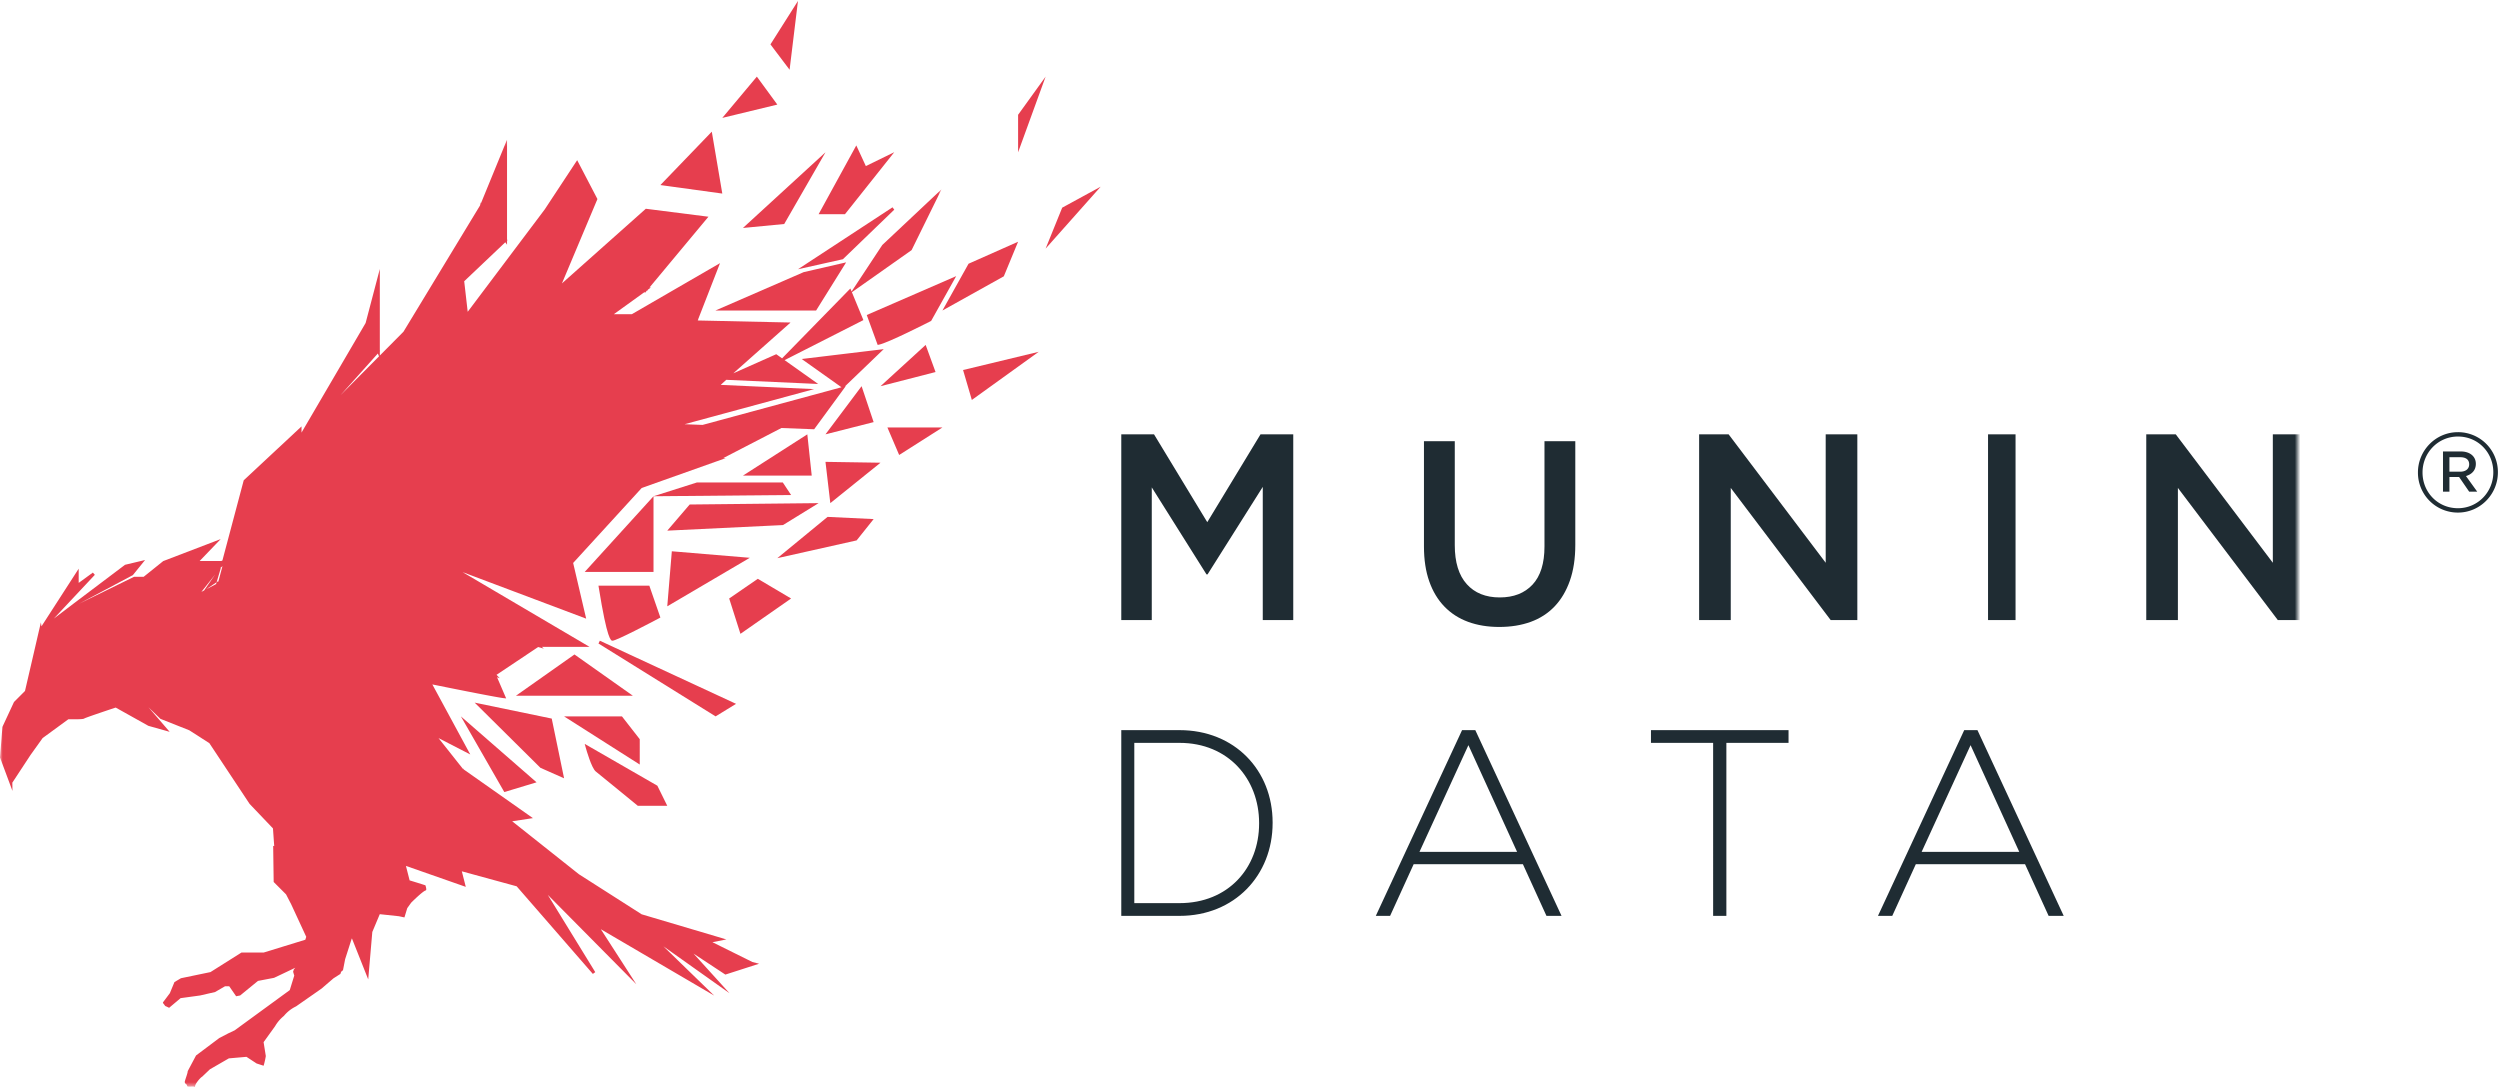 <svg width="457" viewBox="0 0 457 199" xmlns="http://www.w3.org/2000/svg" xmlns:xlink="http://www.w3.org/1999/xlink"><defs><path id="a" d="M0 .2h172.11v173.203H0z"/><path id="c" d="M0 199.54h420V.858H0z"/></defs><g fill="none" fill-rule="evenodd"><g transform="translate(0 -.682)"><path d="M160.435 63.732l.23-.043c1.645-.311 9.155-4.14 9.472-4.304l.074-.037 4.58-8.19-16.348 7.107 1.992 5.467zm25.673-18.862l-9.058 4.022-4.775 8.553 11.222-6.253zm-55.991-20.12l-9.398 9.76 11.317 1.557zM145.868.858l-5.03 7.94 3.499 4.635zm-7.515 13.832l-6.317 7.545 10.06-2.434zm5.001 26.94l7.544-13.108-15.09 13.833zm5.829 15.815l5.488-8.803-7.759 1.787-16.134 7.016zm14.29-18.435l-.324-.428L145.87 49.9l8.21-1.832zm-9.014.83l9.014-11.338-5.197 2.54-1.746-3.777-6.89 12.575zm-19.909 89.504l-24.9-11.54-.249.512 21.411 13.32zm17.232-36.69l9.176-7.388-10.06-.157zm17.428-28.922l-8.252 7.545 10.06-2.586zM151.277 95.17l-9.181 7.544 14.493-3.246 3.112-3.897-8.329-.398zm-17.984 14.913l2.06 6.463 9.258-6.458-6.083-3.602zm3.773-7.437l-14.256-1.19-.834 10.06zm27.3-18.794l7.91-5.03h-10.06zm29.802-45.209l-3.03 7.484 10.06-11.317zm-8.06-10.121l5.03-13.832-5.03 6.975zm-8.456 45.27l12.228-8.803-13.832 3.332zM143.13 96.664l6.51-4.01-23.448.25-.121.003-4.095 4.777 21.084-1.016zm-23.669 8.565V91.397l-12.575 13.832zm28.117-25.149l-11.77 7.544h12.575zm-28.117 11.317l25.15-.23-1.51-2.285h-15.72zm-10.54 50.323c.727.57 7.528 6.147 7.597 6.203l.073.06h5.385l-1.81-3.674-13.28-7.643.184.668c.107.384 1.063 3.768 1.851 4.387m-5.807 1.233l-2.257-10.916-14.09-2.917 12.022 11.915zm56.586-65.11l-2.2-6.567-6.602 8.802zm-67.513 67.625l5.897-1.78-13.833-12.053zm2.124-17.605h21.378l-10.676-7.545zm22.635 7.943l-3.253-4.17h-10.58l13.833 8.802zm-7.496-27.755c1.56 9.752 2.25 9.752 2.51 9.752.745 0 7.26-3.439 8.557-4.126l.202-.108-2.02-5.826H109.4l.049.308z" fill="#E63E4E"/><g transform="translate(0 26.007)"><mask id="b" fill="#fff"><use xlink:href="#a"/></mask><path d="M69.067 39.3l.217.518-7.023 7.081 6.806-7.6zM39.915 80.989l-.157-.002-.152.104-.104.353-1.821.967 1.925-1.32.788-2.673-.198.191.225-.285-.027.094.275-.263-.754 2.834zm-3.1 1.883l2.528-3.187-2.032 2.923-.496.264zm80.49 58.94l15.476 4.59-2.548.505 7.297 3.619 1.232.32-6.165 1.984-.11-.072-5.703-3.76 6.567 7.238-12.075-8.57 9.274 9.004-20.722-12.136 6.492 10.066-16.186-16.346 8.68 14.13-.441.324-13.928-16.016-10.023-2.739.722 2.842-10.941-3.833.675 2.648c.968.294 1.932.59 2.892.904.157.513.214.89.057.928-.562.141-2.663 2.243-2.663 2.243l-.717.998-.517 1.698-1.023-.219-3.484-.373-1.365 3.252-.748 8.67-2.962-7.457-.053.003-1.203 3.757-.391 2.008-.348.299-.124.385-1.271.812-2.179 1.873-4.66 3.252a6.46 6.46 0 00-2.224 1.743 6.76 6.76 0 00-1.609 1.876l-2.1 2.919.405 2.538c-.16 1-.403 1.773-.403 1.773l-1.28-.413-1.854-1.215-3.22.281-3.462 1.998-1.441 1.372c-.181.043-1.4 1.34-1.277 1.888-.241-.253-1.154.038-1.439-.178-.064-.476-.327-.27-.447-.736.044-.41.546-1.6.546-2.009l1.521-2.863 4.247-3.188 1.716-.891 1.086-.51 6.056-4.421 2.194-1.602 1.833-1.337.822-2.658c-.07-.238-.147-.47-.21-.711l.143-.43c.1-.088.17-.202.263-.296-1.956.944-3.89 1.85-3.89 1.85l-2.94.563-3.256 2.662-.735.141-1.262-1.823h-.77l-1.82 1.052-2.73.63-3.572.49-2.101 1.766a7.265 7.265 0 00-.71-.333 6.363 6.363 0 00-.41-.544v-.117l1.26-1.681.84-2.033 1.19-.702 5.393-1.121 5.671-3.575h4.063l7.607-2.34.166-.534-2.755-5.952-.935-1.806-2.263-2.265-.091-6.603c.064.017.128.03.19.047l-.229-3.24-4.266-4.473-7.36-11.105-3.667-2.354-5.273-2.092-2.201-2.128 3.885 4.5-3.896-1.097-5.972-3.339c-2.074.686-5.307 1.782-5.708 1.977-.104.095-.398.167-1.892.167-.297 0-.647-.003-1.046-.009l-4.707 3.439-2.221 3.103-3.32 5.053.022 1.504L0 113.147l.442-5.596 2.118-4.556 2.009-2.01 1.242-5.347 1.354-5.855h.002l.31-1.332.104.724 6.803-10.544v2.596l2.591-1.884.362.41-7.493 7.995 4.512-3.426-.001.005 8.498-6.407 3.668-.874-2.238 2.763-9.885 5.257 10.106-4.95h1.754l3.578-2.874 10.508-4.023-3.846 4.004h3.967l.192-.097 3.894-14.651 10.566-9.854v1.132l11.716-20.03 2.596-9.873v14.886l.046.11-.046.05v.776l4.323-4.357 13.997-23.08.136-.54.057.08L92.686.2v18.254l.087.123-.087.083v.744l-.317-.444-7.513 7.126.64 5.584 14.077-18.71 5.933-9.005 3.704 7.106-6.487 15.42 15.332-13.646 11.448 1.456-10.771 12.929h.265l-.577.417v.135h-.148l-.404.483v-.222l-5.66 4.078h3.265l.011-.012.03.004 16.106-9.326L127.638 33l.02-.01-.111.268 16.966.373-10.47 9.287 7.856-3.493 1.067.755 12.48-12.768.226.55 5.608-8.498 10.83-10.182-5.471 11.118-.057.04-10.857 7.654 2.103 5.095-14.403 7.319 6.139 4.358-16.808-.76-1.005.927 17.065.772-23.676 6.418 3.292.127 25.393-6.883-7.273-5.166 14.994-1.802-7.075 6.792.138-.036-5.78 7.89-.147-.004-5.836-.225-10.635 5.502h.468l-1.49.53-.044.022h-.02l-13.82 4.911-12.53 13.703 2.38 10.181-22.6-8.51 23.224 13.673H99.05l.358.32-1.035-.296-7.605 5.077.598.639-.508-.197 1.67 3.875-.47-.052c-1.457-.163-10.617-2.014-13.025-2.504l6.933 12.801-5.805-2.992 4.427 5.586.162.044-.015.077 12.682 8.923-3.79.576 12.198 9.68 9.483 6.053 1.995 1.275z" fill="#E63E4E" mask="url(#b)"/></g><path fill="#1F2C33" d="M220.735 105.687h-.183l-10.008-15.91v24.254h-5.574V80.08h5.986l9.733 16.056 9.732-16.056h5.986v33.952h-5.573v-24.35zm67.229-5.392c0 2.484-.332 4.664-.993 6.542-.662 1.88-1.594 3.445-2.794 4.703-1.2 1.26-2.657 2.195-4.366 2.819-1.708.62-3.624.93-5.75.93-2.093 0-3.987-.31-5.68-.93-1.694-.624-3.14-1.552-4.34-2.795-1.204-1.24-2.128-2.777-2.773-4.607-.646-1.83-.969-3.956-.969-6.377V81.337h5.634v19.006c0 3.118.728 5.491 2.184 7.114 1.453 1.624 3.466 2.436 6.036 2.436 2.54 0 4.537-.78 5.993-2.34 1.455-1.56 2.184-3.883 2.184-6.973V81.337h5.634v18.958zm45.773-20.215h5.784v33.951h-4.873l-18.266-24.156v24.156H310.6V80.08h5.393l17.745 23.476z"/><mask id="d" fill="#fff"><use xlink:href="#c"/></mask><path fill="#1F2C33" mask="url(#d)" d="M363.413 114.031h5.03V80.08h-5.03zm52.06-33.951h5.784v33.951h-4.873L398.12 89.875v24.156h-5.784V80.08h5.394l17.744 23.476zm-185.308 71.047c0-8.051-5.625-14.648-14.54-14.648h-8.275v29.295h8.275c8.915 0 14.54-6.45 14.54-14.55v-.097zm-14.54 16.976H204.97v-33.952h10.655c10.059 0 17.01 7.325 17.01 16.88v.096c0 9.555-6.951 16.976-17.01 16.976zm52.8-31.207l-8.947 19.505h17.846l-8.899-19.505zm14.267 31.207l-4.304-9.44h-19.974l-4.305 9.44h-2.612l15.768-33.952h2.42l15.764 33.952h-2.757zm32.888-31.624v31.624h-2.42V136.48h-11.364v-2.328h25.15v2.328zm44.642.417l-8.948 19.505h17.846l-8.898-19.505zm14.267 31.207l-4.307-9.44h-19.973l-4.304 9.44h-2.612l15.766-33.952h2.419l15.768 33.952h-2.757z"/></g><path d="M449.308 93.7A7.286 7.286 0 01442 86.392v-.042c0-3.99 3.234-7.35 7.308-7.35a7.286 7.286 0 017.308 7.308v.042c0 3.99-3.234 7.35-7.308 7.35zm0-.798c3.654 0 6.468-2.982 6.468-6.552v-.042c0-3.57-2.772-6.51-6.468-6.51-3.654 0-6.468 2.982-6.468 6.552v.042c0 3.57 2.772 6.51 6.468 6.51zm-2.73-3.024v-7.35h3.276c1.512 0 2.73.798 2.73 2.268 0 1.218-.798 1.932-1.806 2.226l2.058 2.856h-1.47l-1.848-2.688h-1.764v2.688h-1.176zm1.176-3.654h1.974c1.05 0 1.638-.546 1.638-1.344 0-.882-.63-1.302-1.638-1.302h-1.974v2.646z" fill="#1F2C33" fill-rule="nonzero"/></g></svg>